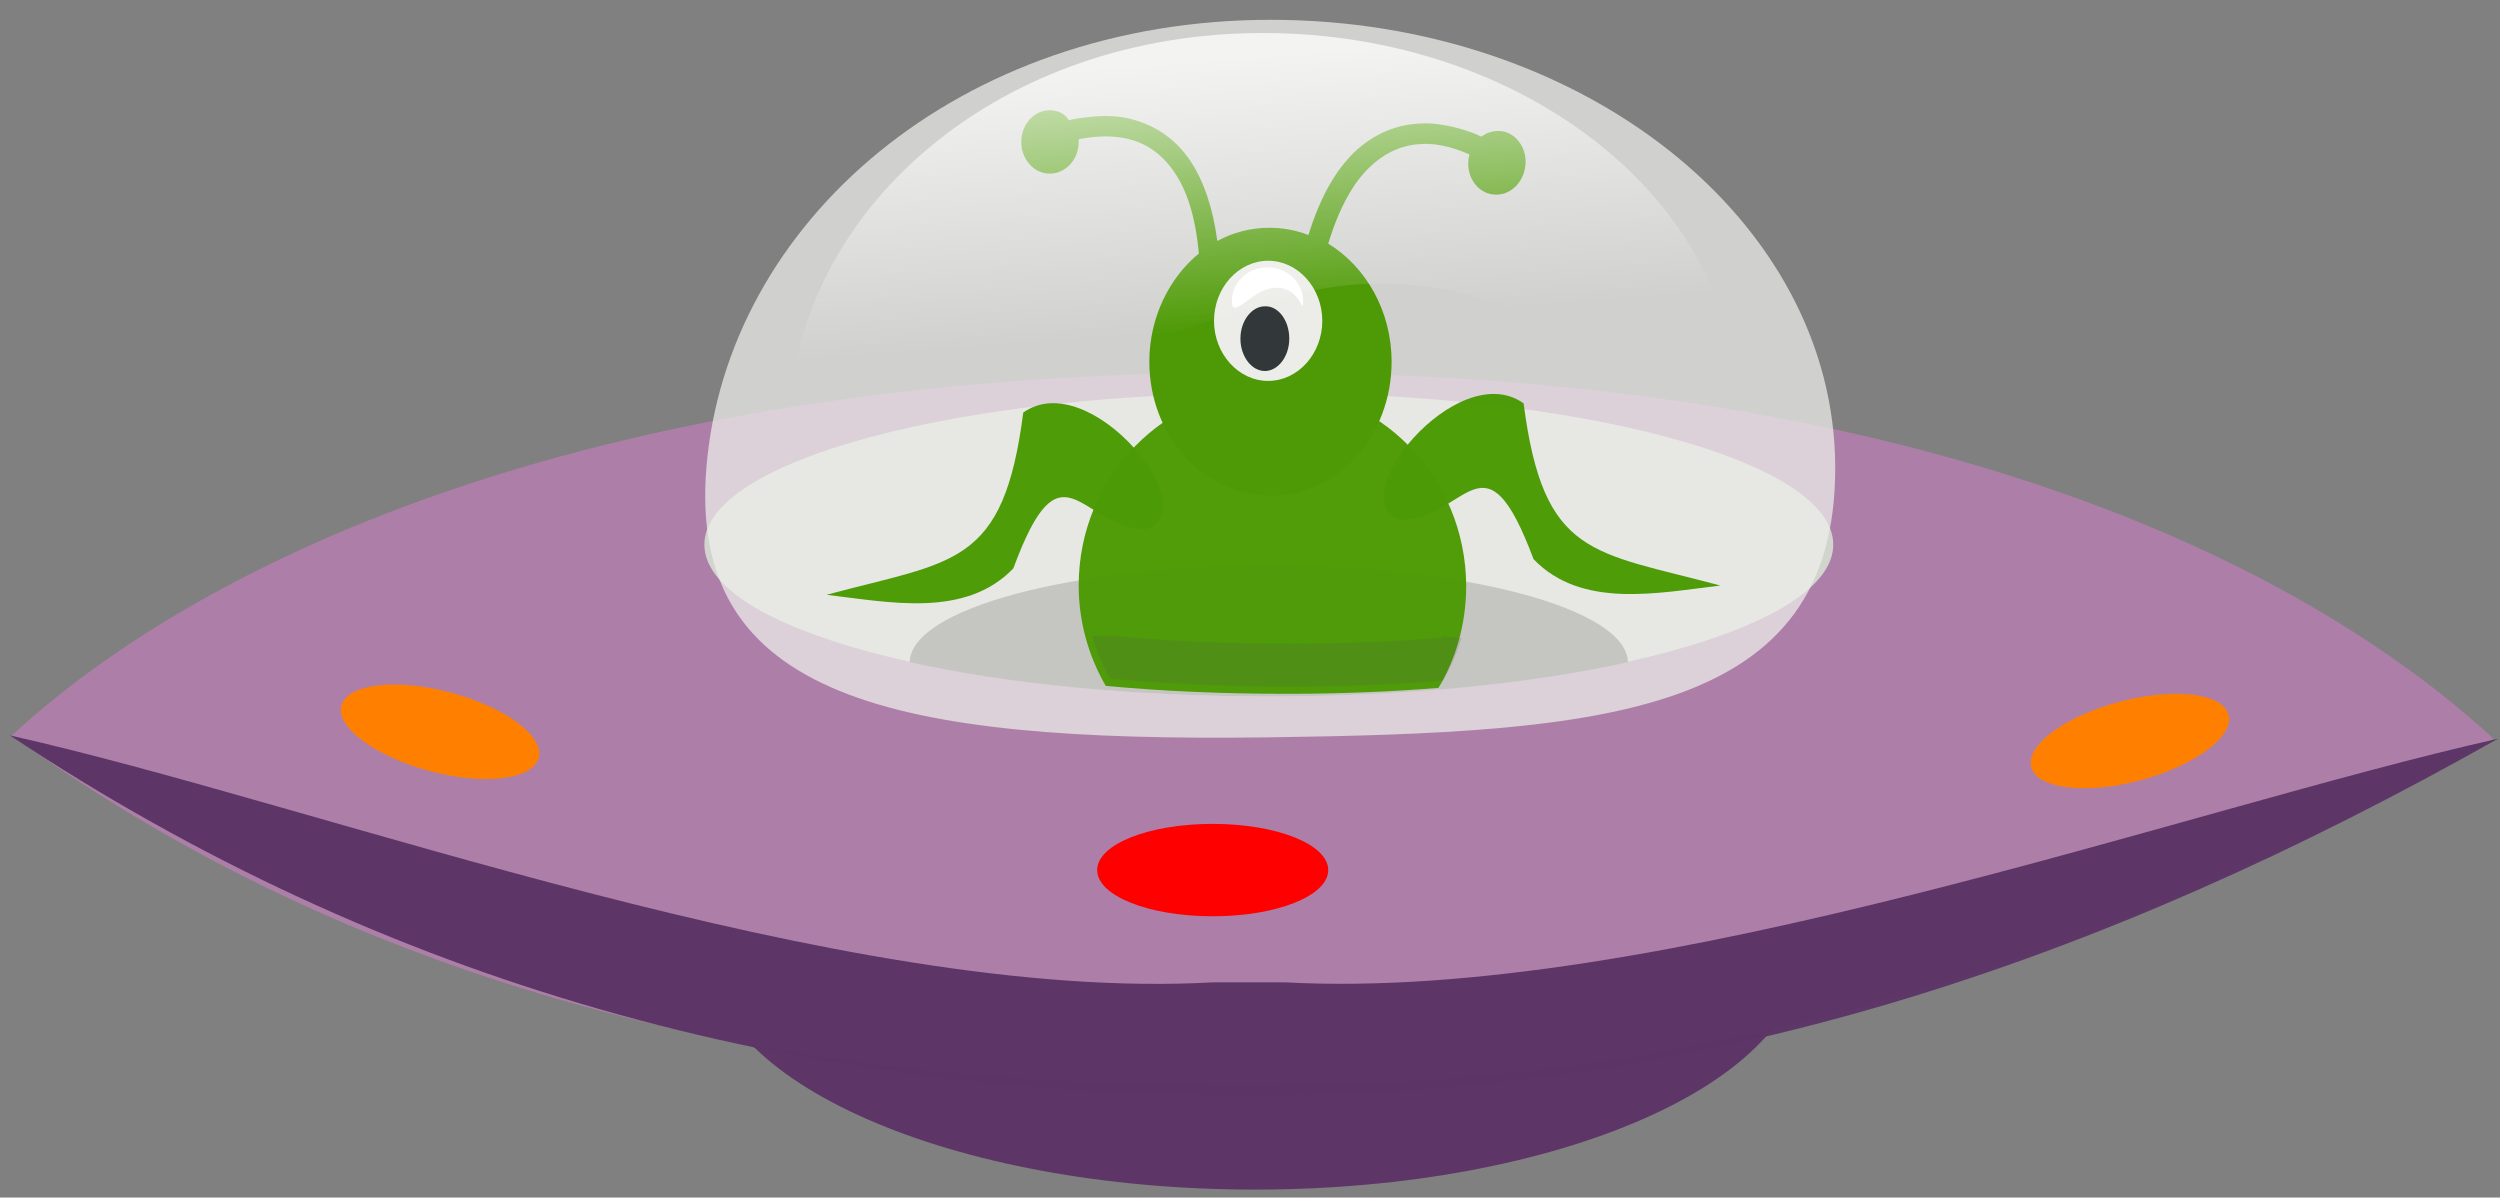 <?xml version="1.0" encoding="utf-8"?>
<!-- Generator: Adobe Illustrator 22.0.1, SVG Export Plug-In . SVG Version: 6.00 Build 0)  -->
<svg version="1.1" id="Layer_1" xmlns="http://www.w3.org/2000/svg" xmlns:xlink="http://www.w3.org/1999/xlink" x="0px" y="0px"
	 viewBox="0 0 378.7 181.4" style="enable-background:new 0 0 378.7 181.4;" xml:space="preserve">
<rect x="0" y="0" width="378.7" height="181.4" fill="#808080" stroke="none"/>
<style type="text/css">
	.st0{fill:#5D3667;}
	.st1{fill:#AD7FA8;}
	.st2{fill:#5C3566;fill-opacity:0.98;}
	.st3{fill:#D3D7CF;fill-opacity:0.98;}
	.st4{fill:#555753;fill-opacity:0.98;}
	.st5{opacity:0.739;fill:#EEEEEC;fill-opacity:0.98;enable-background:new    ;}
	.st6{fill:#4D9A06;fill-opacity:0.98;}
	.st7{fill:url(#SVGID_1_);}
	.st8{fill:#4E9A06;}
	.st9{fill:#EEEEEC;fill-opacity:0.98;}
	.st10{fill:#2E3436;fill-opacity:0.98;}
	.st11{fill:#FFFFFF;}
	.st12{fill:url(#SVGID_2_);}
	.st13{fill:#4C9A06;fill-opacity:0.98;}
	.st14{fill:url(#SVGID_3_);}
	.st15{opacity:0.183;fill:#555753;fill-opacity:0.98;enable-background:new    ;}
	.st16{opacity:0.739;fill:url(#SVGID_4_);enable-background:new    ;}
	.st17{fill:none;stroke:#000000;}
	.st18{fill:#FF0000;}
	.st19{fill:#FF7F00;}
</style>
<g>
	<path class="st0" d="M273.2,143.7c0,20.2-37.2,36.5-83.1,36.5s-83.1-16.3-83.1-36.5c0-20.2,37.2-36.5,83.1-36.5
		S273.2,123.6,273.2,143.7z"/>
	<g>
		<path class="st1" d="M190.3,56.4C85.8,56.4,28.2,87,1.8,111.4c55.4,40,119.7,53.6,188.5,53c68.4,0.4,126.9-18.3,187.4-52.5
			C351.3,87.5,294.7,56.4,190.3,56.4z"/>
		<g>
			<path class="st2" d="M1.5,111.4c56.6,37.6,119.3,54.9,187.7,54.5c0,0,0,0,0,0c68.4,0.4,128.6-19.8,189.2-54
				c-47.4,10.6-127.5,40-183.8,36.9c-1.8,0-3.6,0-5.4,0c-1.8,0-3.6,0-5.4,0C127.5,152,48.9,122,1.5,111.4L1.5,111.4z"/>
			<path class="st3" d="M277.7,82.5c0,12.7-38.3,23-85.5,23s-85.5-10.3-85.5-23c0-12.7,38.3-23,85.5-23S277.7,69.8,277.7,82.5z"/>
			<path class="st4" d="M192.2,85.7c-29.9,0-54.2,6.5-54.4,14.6c14.8,3.3,33.7,5.2,54.4,5.2c20.7,0,39.6-1.9,54.4-5.2
				C246.4,92.2,222.1,85.7,192.2,85.7z"/>
			<path class="st5" d="M278,70.9c0,37.5-34.7,40.1-86.3,40.8c-56.4,0.7-87.5-5.9-84.7-40.8C110,33.7,145.3,3,192.5,3
				S278,33.4,278,70.9z"/>
		</g>
	</g>
</g>
<g>
	<g>
		<path class="st6" d="M192.7,58.8c-16.2,0-29.3,13.4-29.3,29.9c0,5.5,1.5,10.7,4.1,15.2c8.6,0.8,17.7,1.2,27.3,1.2
			c8,0,15.7-0.3,23.1-0.9c2.7-4.5,4.2-9.8,4.2-15.5C222,72.2,208.9,58.8,192.7,58.8L192.7,58.8z"/>
		
			<radialGradient id="SVGID_1_" cx="-70.827" cy="-298.094" r="19.269" gradientTransform="matrix(1 0 0 -0.606 0 356.086)" gradientUnits="userSpaceOnUse">
			<stop  offset="0" style="stop-color:#555753"/>
			<stop  offset="1" style="stop-color:#555753;stop-opacity:0"/>
		</radialGradient>
		<path class="st7" d="M206.9,72.8c0,5.1-6.8,9.2-15.2,9.2c-8.4,0-15.2-4.1-15.2-9.2c0-5.1,6.8-9.2,15.2-9.2
			C200.1,63.5,207,67.7,206.9,72.8z"/>
	</g>
	<g>
		<path class="st8" d="M159,16.7c-2.4,0-4.3,2.2-4.3,4.8s1.9,4.8,4.3,4.8s4.4-2.1,4.4-4.8c0-0.1,0-0.3,0-0.4c2-0.4,4.7-0.7,7.3-0.1
			c2.6,0.6,5.1,2,7.2,5.1c1.8,2.6,3.2,6.6,3.7,12.3c-4.5,3.7-7.5,9.7-7.5,16.4c0,11.2,8.2,20.3,18.4,20.3s18.3-9.1,18.3-20.3
			c0-7.7-3.9-14.4-9.6-17.9c1.7-5.6,3.9-9.3,6.2-11.5c2.7-2.6,5.4-3.5,8.1-3.6c2.7-0.1,5.3,0.8,7.1,1.6c0,0.1-0.1,0.3-0.1,0.4
			c-0.5,2.6,1,5.1,3.3,5.6c2.4,0.5,4.7-1.2,5.2-3.9c0.5-2.6-1-5.1-3.3-5.6c-1.2-0.2-2.4,0.1-3.3,0.8c-1.2-0.6-2.7-1.1-4.4-1.5
			c-1.4-0.3-3-0.6-4.7-0.5c-3.3,0.1-7,1.3-10.3,4.5c-2.7,2.7-5,6.6-6.8,12.4c-1.8-0.7-3.8-1.1-5.9-1.1c-2.8,0-5.5,0.7-7.9,2
			c-0.7-5.2-2.1-9.1-4-12c-2.5-3.8-5.9-5.7-9.2-6.5c-1.6-0.4-3.2-0.5-4.7-0.4c-1.7,0.1-3.3,0.3-4.6,0.6
			C161.3,17.2,160.2,16.7,159,16.7L159,16.7z"/>
		<g>
			<path class="st9" d="M200.3,48.6c0,5-3.7,9.1-8.2,9.1s-8.2-4.1-8.2-9.1s3.7-9.1,8.2-9.1S200.3,43.6,200.3,48.6z"/>
			<path class="st10" d="M195.3,51.3c0,2.7-1.7,4.9-3.7,4.9s-3.7-2.2-3.7-4.9s1.7-4.9,3.7-4.9C193.6,46.3,195.3,48.5,195.3,51.3z"/>
		</g>
	</g>
	<g>
		<path class="st11" d="M197.4,45.6c0,2.8-0.4-3.2-5.4-1.8c-2.8,0.8-5.4,4.6-5.4,1.8c0-2.8,2.4-5.1,5.4-5.1
			C195,40.5,197.4,42.8,197.4,45.6z"/>
		
			<radialGradient id="SVGID_2_" cx="-81.337" cy="-298.094" r="19.269" gradientTransform="matrix(1 0 0 -0.606 0 356.086)" gradientUnits="userSpaceOnUse">
			<stop  offset="0" style="stop-color:#555753"/>
			<stop  offset="1" style="stop-color:#555753;stop-opacity:0"/>
		</radialGradient>
		<path class="st12" d="M180.1,79.5c0,3.6-3.4,6.5-7.7,6.5c-4.2,0-7.7-2.9-7.7-6.5c0-3.6,3.4-6.5,7.7-6.5
			C176.7,73,180.1,75.9,180.1,79.5z"/>
	</g>
</g>
<path class="st13" d="M173.4,80.2c9.7-2.6-8.3-24.9-18.4-17.7c-3,23.4-10.5,22.4-29.8,27.6c9.4,1.1,21,3.6,28.3-4
	C160.8,66.3,163.5,79.7,173.4,80.2z"/>
<radialGradient id="SVGID_3_" cx="-81.337" cy="-298.094" r="19.269" gradientTransform="matrix(1 0 0 -0.606 0 356.086)" gradientUnits="userSpaceOnUse">
	<stop  offset="0" style="stop-color:#555753"/>
	<stop  offset="1" style="stop-color:#555753;stop-opacity:0"/>
</radialGradient>
<path class="st14" d="M205.7,78.1c0,3.6,3.4,6.5,7.7,6.5c4.2,0,7.7-2.9,7.7-6.5c0-3.6-3.4-6.5-7.7-6.5
	C209.1,71.6,205.7,74.5,205.7,78.1z"/>
<path class="st13" d="M212.4,78.8c-9.7-2.6,8.3-24.9,18.4-17.7c3,23.4,10.5,22.4,29.8,27.6c-9.4,1.1-21,3.6-28.3-4
	C224.9,64.9,222.3,78.3,212.4,78.8L212.4,78.8z"/>
<path class="st15" d="M165.4,96.3c0.7,2.3,1.6,4.5,2.8,6.5c8.6,0.8,17.7,1.2,27.3,1.2c8,0,15.7-0.3,23.1-0.9c1.2-2,2.1-4.2,2.8-6.5
	c-0.9,0-1.8-0.1-2.8-0.2c0,0.1-0.1,0.1-0.1,0.2c-7.3,0.6-15.1,0.9-23.1,0.9c-9.5,0-18.7-0.4-27.3-1.2c-0.5,0-0.9,0.1-1.4,0.1
	C166.3,96.3,165.9,96.3,165.4,96.3L165.4,96.3z"/>
<linearGradient id="SVGID_4_" gradientUnits="userSpaceOnUse" x1="111.59" y1="141.776" x2="111.689" y2="141.169" gradientTransform="matrix(143.757 0 0 -65.86 -15868.33 9347.231)">
	<stop  offset="0" style="stop-color:#FFFFFF"/>
	<stop  offset="1" style="stop-color:#FFFFFF;stop-opacity:0"/>
</linearGradient>
<path class="st16" d="M263.2,62.1c0,31.5-18-33.4-71.7-16.2c-62.2,20-73.1,31.2-72,16.2C121.8,30.8,151.7,5,191.3,5
	S263.2,30.6,263.2,62.1L263.2,62.1z"/>
<path class="st17" d="M123.5,156"/>
<path class="st18" d="M201.2,131.8c0,3.9-7.8,7-17.5,7s-17.5-3.1-17.5-7s7.8-7,17.5-7S201.2,127.9,201.2,131.8z"/>
<g>
	<path class="st19" d="M81.6,114.8c-0.9,3.3-8.3,4.2-16.5,2c-8.2-2.2-14.2-6.6-13.4-9.9c0.9-3.3,8.3-4.2,16.5-2
		C76.5,107.1,82.5,111.5,81.6,114.8L81.6,114.8z"/>
	<path class="st19" d="M307.7,116.2c0.9,3.3,8.3,4.2,16.5,2c8.2-2.2,14.2-6.6,13.4-9.9c-0.9-3.3-8.3-4.2-16.5-2
		C312.8,108.5,306.8,112.9,307.7,116.2z"/>
</g>
</svg>
